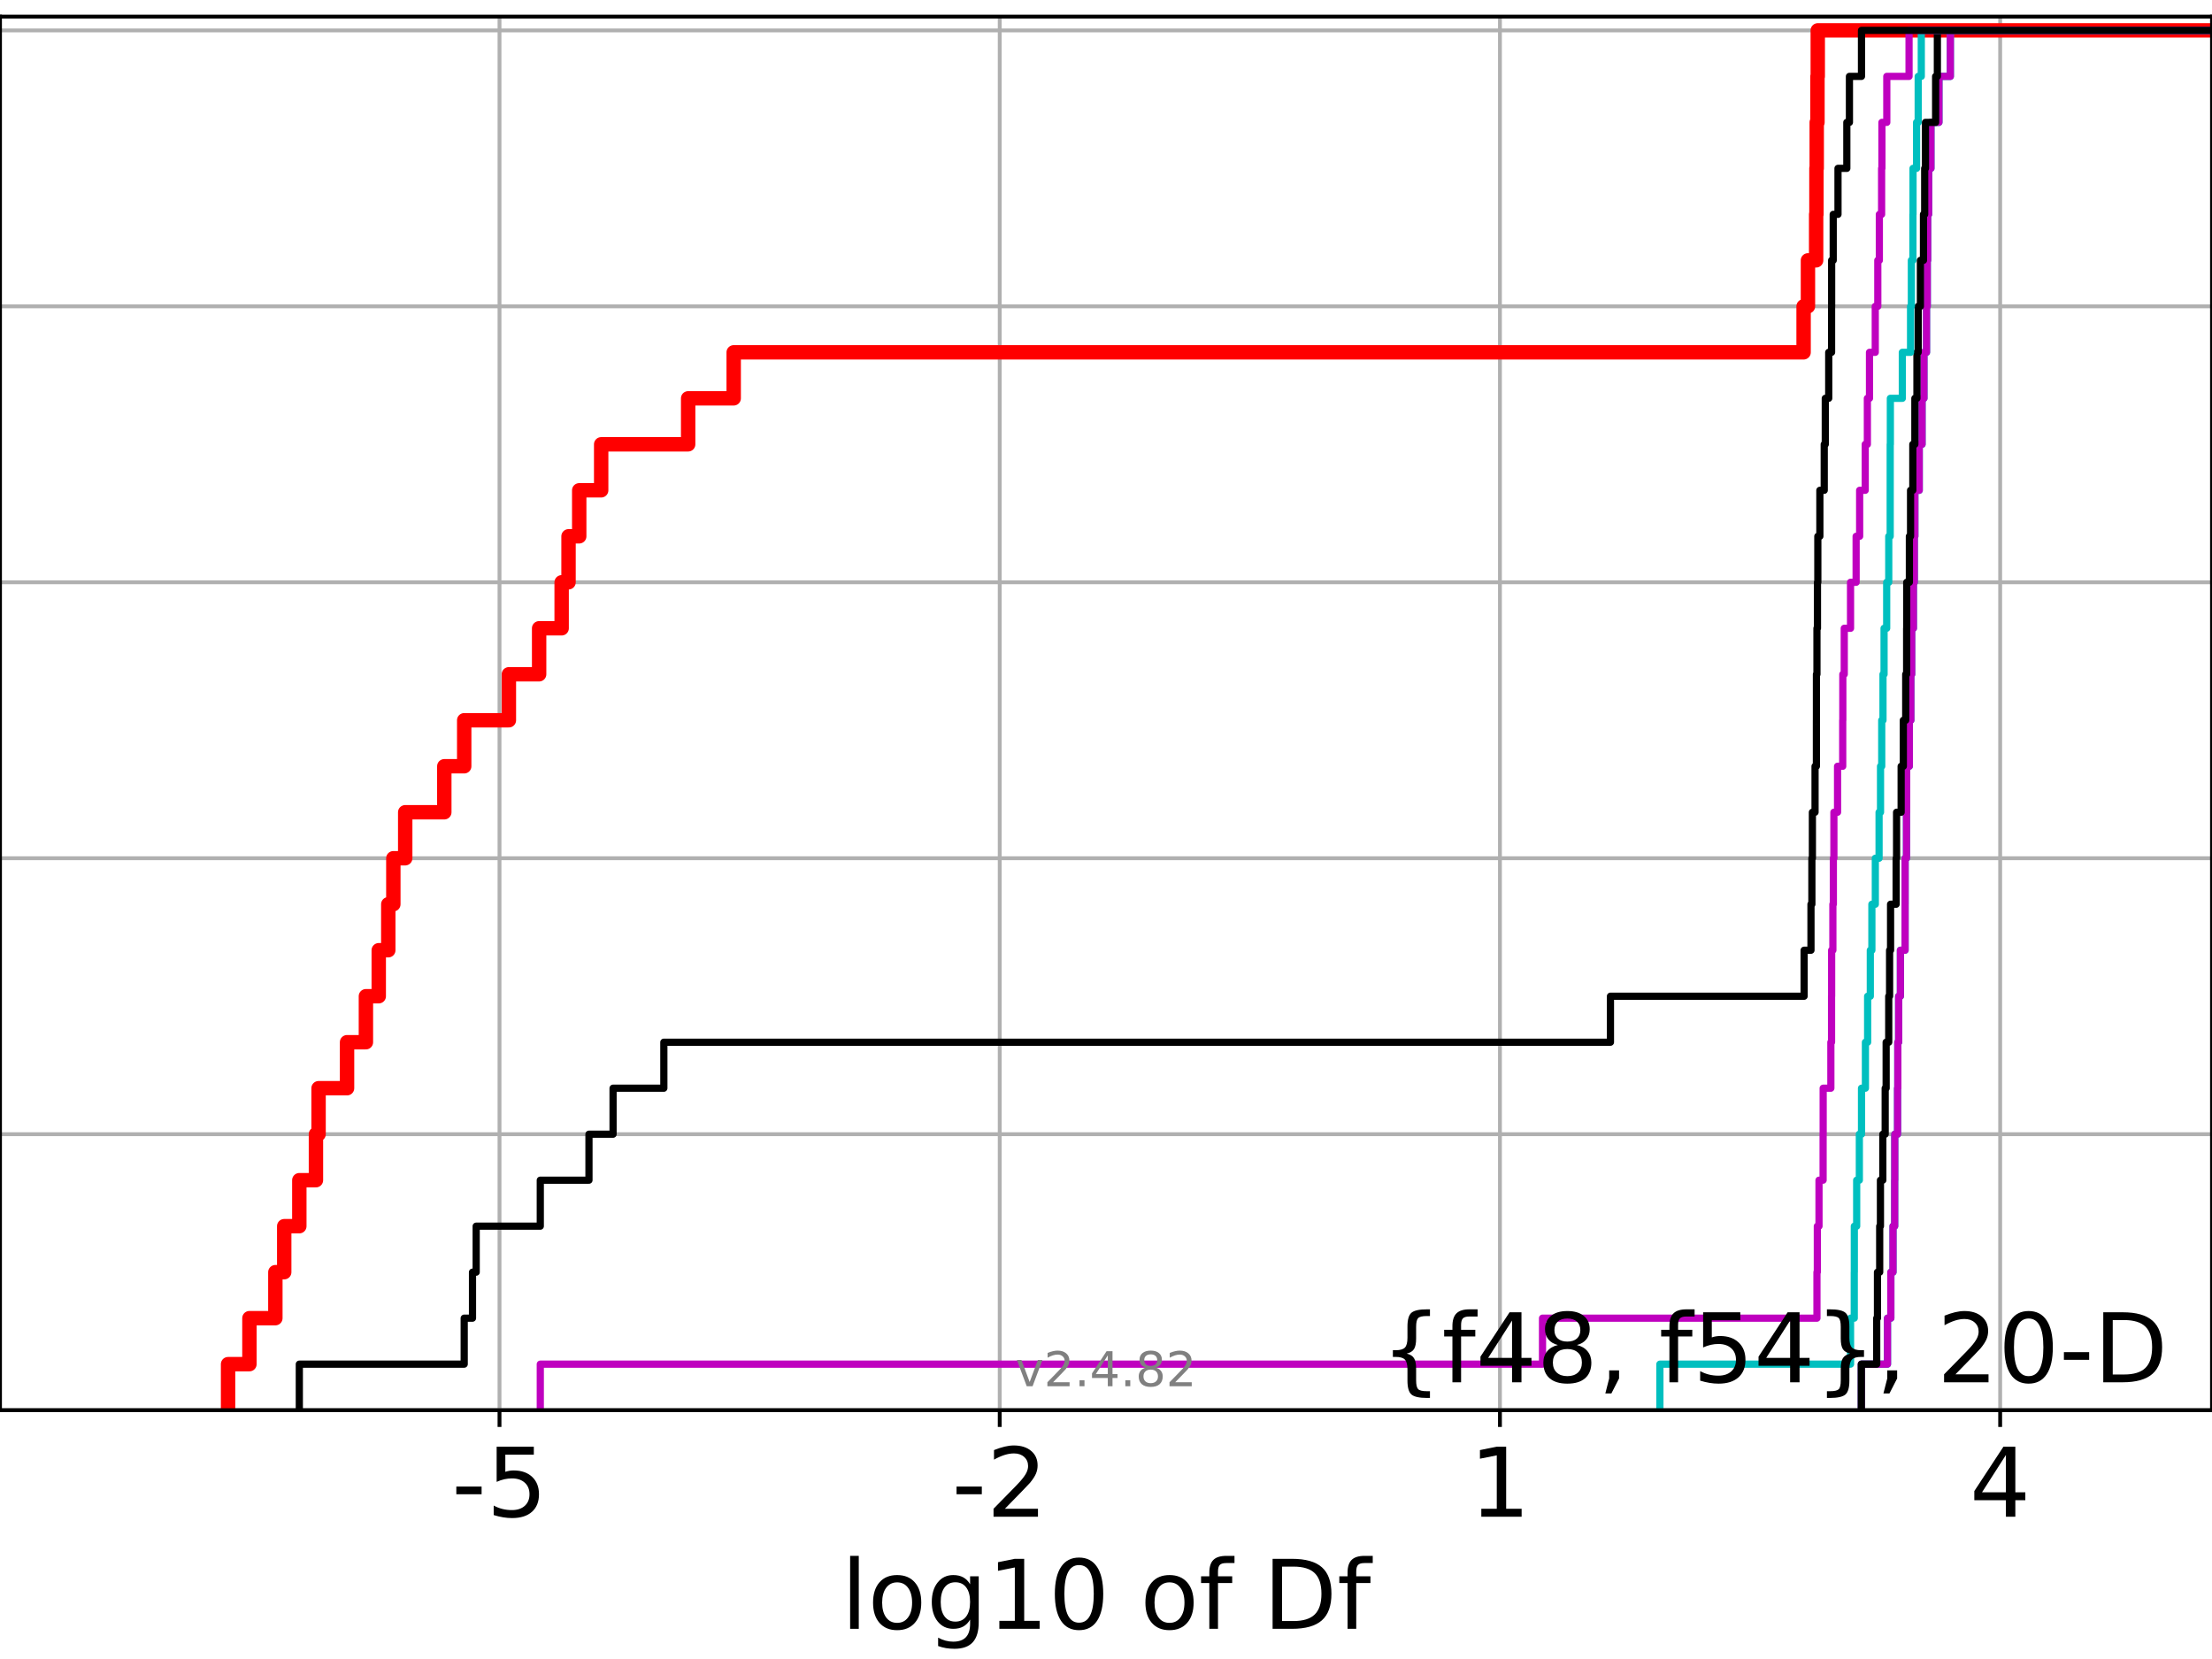 <?xml version="1.0" encoding="utf-8" standalone="no"?>
<!DOCTYPE svg PUBLIC "-//W3C//DTD SVG 1.1//EN"
  "http://www.w3.org/Graphics/SVG/1.1/DTD/svg11.dtd">
<!-- Created with matplotlib (https://matplotlib.org/) -->
<svg height="345.6pt" version="1.1" viewBox="0 0 460.8 345.6" width="460.8pt" xmlns="http://www.w3.org/2000/svg" xmlns:xlink="http://www.w3.org/1999/xlink">
 <defs>
  <style type="text/css">*{stroke-linecap:butt;stroke-linejoin:round;}</style>
 </defs>
 <g id="figure_1">
  <g id="patch_1">
   <path d="M 0 345.6 
L 460.8 345.6 
L 460.8 0 
L 0 0 
z
" style="fill:#ffffff;"/>
  </g>
  <g id="axes_1">
   <g id="patch_2">
    <path d="M 0 293.76 
L 460.8 293.76 
L 460.8 3.456 
L 0 3.456 
z
" style="fill:#ffffff;"/>
   </g>
   <g id="matplotlib.axis_1">
    <g id="xtick_1">
     <g id="line2d_1">
      <path clip-path="url(#pa01bdef23b)" d="M 104.055 293.76 
L 104.055 3.456 
" style="fill:none;stroke:#b0b0b0;stroke-linecap:square;stroke-width:0.8;"/>
     </g>
     <g id="line2d_2">
      <defs>
       <path d="M 0 0 
L 0 3.5 
" id="m5d504600c6" style="stroke:#000000;stroke-width:0.8;"/>
      </defs>
      <g>
       <use style="stroke:#000000;stroke-width:0.8;" x="104.055" xlink:href="#m5d504600c6" y="293.76"/>
      </g>
     </g>
     <g id="text_1">
      <!-- -5 -->
      <g transform="translate(94.085 315.957)scale(0.2 -0.2)">
       <defs>
        <path d="M 4.891 31.391 
L 31.203 31.391 
L 31.203 23.391 
L 4.891 23.391 
z
" id="DejaVuSans-45"/>
        <path d="M 10.797 72.906 
L 49.516 72.906 
L 49.516 64.594 
L 19.828 64.594 
L 19.828 46.734 
Q 21.969 47.469 24.109 47.828 
Q 26.266 48.188 28.422 48.188 
Q 40.625 48.188 47.75 41.5 
Q 54.891 34.812 54.891 23.391 
Q 54.891 11.625 47.562 5.094 
Q 40.234 -1.422 26.906 -1.422 
Q 22.312 -1.422 17.547 -0.641 
Q 12.797 0.141 7.719 1.703 
L 7.719 11.625 
Q 12.109 9.234 16.797 8.062 
Q 21.484 6.891 26.703 6.891 
Q 35.156 6.891 40.078 11.328 
Q 45.016 15.766 45.016 23.391 
Q 45.016 31 40.078 35.438 
Q 35.156 39.891 26.703 39.891 
Q 22.75 39.891 18.812 39.016 
Q 14.891 38.141 10.797 36.281 
z
" id="DejaVuSans-53"/>
       </defs>
       <use xlink:href="#DejaVuSans-45"/>
       <use x="36.084" xlink:href="#DejaVuSans-53"/>
      </g>
     </g>
    </g>
    <g id="xtick_2">
     <g id="line2d_3">
      <path clip-path="url(#pa01bdef23b)" d="M 208.261 293.76 
L 208.261 3.456 
" style="fill:none;stroke:#b0b0b0;stroke-linecap:square;stroke-width:0.8;"/>
     </g>
     <g id="line2d_4">
      <g>
       <use style="stroke:#000000;stroke-width:0.8;" x="208.261" xlink:href="#m5d504600c6" y="293.76"/>
      </g>
     </g>
     <g id="text_2">
      <!-- -2 -->
      <g transform="translate(198.29 315.957)scale(0.2 -0.2)">
       <defs>
        <path d="M 19.188 8.297 
L 53.609 8.297 
L 53.609 0 
L 7.328 0 
L 7.328 8.297 
Q 12.938 14.109 22.625 23.891 
Q 32.328 33.688 34.812 36.531 
Q 39.547 41.844 41.422 45.531 
Q 43.312 49.219 43.312 52.781 
Q 43.312 58.594 39.234 62.25 
Q 35.156 65.922 28.609 65.922 
Q 23.969 65.922 18.812 64.312 
Q 13.672 62.703 7.812 59.422 
L 7.812 69.391 
Q 13.766 71.781 18.938 73 
Q 24.125 74.219 28.422 74.219 
Q 39.75 74.219 46.484 68.547 
Q 53.219 62.891 53.219 53.422 
Q 53.219 48.922 51.531 44.891 
Q 49.859 40.875 45.406 35.406 
Q 44.188 33.984 37.641 27.219 
Q 31.109 20.453 19.188 8.297 
z
" id="DejaVuSans-50"/>
       </defs>
       <use xlink:href="#DejaVuSans-45"/>
       <use x="36.084" xlink:href="#DejaVuSans-50"/>
      </g>
     </g>
    </g>
    <g id="xtick_3">
     <g id="line2d_5">
      <path clip-path="url(#pa01bdef23b)" d="M 312.466 293.76 
L 312.466 3.456 
" style="fill:none;stroke:#b0b0b0;stroke-linecap:square;stroke-width:0.8;"/>
     </g>
     <g id="line2d_6">
      <g>
       <use style="stroke:#000000;stroke-width:0.8;" x="312.466" xlink:href="#m5d504600c6" y="293.76"/>
      </g>
     </g>
     <g id="text_3">
      <!-- 1 -->
      <g transform="translate(306.103 315.957)scale(0.2 -0.2)">
       <defs>
        <path d="M 12.406 8.297 
L 28.516 8.297 
L 28.516 63.922 
L 10.984 60.406 
L 10.984 69.391 
L 28.422 72.906 
L 38.281 72.906 
L 38.281 8.297 
L 54.391 8.297 
L 54.391 0 
L 12.406 0 
z
" id="DejaVuSans-49"/>
       </defs>
       <use xlink:href="#DejaVuSans-49"/>
      </g>
     </g>
    </g>
    <g id="xtick_4">
     <g id="line2d_7">
      <path clip-path="url(#pa01bdef23b)" d="M 416.671 293.76 
L 416.671 3.456 
" style="fill:none;stroke:#b0b0b0;stroke-linecap:square;stroke-width:0.8;"/>
     </g>
     <g id="line2d_8">
      <g>
       <use style="stroke:#000000;stroke-width:0.8;" x="416.671" xlink:href="#m5d504600c6" y="293.76"/>
      </g>
     </g>
     <g id="text_4">
      <!-- 4 -->
      <g transform="translate(410.309 315.957)scale(0.2 -0.2)">
       <defs>
        <path d="M 37.797 64.312 
L 12.891 25.391 
L 37.797 25.391 
z
M 35.203 72.906 
L 47.609 72.906 
L 47.609 25.391 
L 58.016 25.391 
L 58.016 17.188 
L 47.609 17.188 
L 47.609 0 
L 37.797 0 
L 37.797 17.188 
L 4.891 17.188 
L 4.891 26.703 
z
" id="DejaVuSans-52"/>
       </defs>
       <use xlink:href="#DejaVuSans-52"/>
      </g>
     </g>
    </g>
    <g id="text_5">
     <!-- log10 of Df -->
     <g transform="translate(175.214 339.313)scale(0.2 -0.2)">
      <defs>
       <path d="M 9.422 75.984 
L 18.406 75.984 
L 18.406 0 
L 9.422 0 
z
" id="DejaVuSans-108"/>
       <path d="M 30.609 48.391 
Q 23.391 48.391 19.188 42.75 
Q 14.984 37.109 14.984 27.297 
Q 14.984 17.484 19.156 11.844 
Q 23.344 6.203 30.609 6.203 
Q 37.797 6.203 41.984 11.859 
Q 46.188 17.531 46.188 27.297 
Q 46.188 37.016 41.984 42.703 
Q 37.797 48.391 30.609 48.391 
z
M 30.609 56 
Q 42.328 56 49.016 48.375 
Q 55.719 40.766 55.719 27.297 
Q 55.719 13.875 49.016 6.219 
Q 42.328 -1.422 30.609 -1.422 
Q 18.844 -1.422 12.172 6.219 
Q 5.516 13.875 5.516 27.297 
Q 5.516 40.766 12.172 48.375 
Q 18.844 56 30.609 56 
z
" id="DejaVuSans-111"/>
       <path d="M 45.406 27.984 
Q 45.406 37.75 41.375 43.109 
Q 37.359 48.484 30.078 48.484 
Q 22.859 48.484 18.828 43.109 
Q 14.797 37.75 14.797 27.984 
Q 14.797 18.266 18.828 12.891 
Q 22.859 7.516 30.078 7.516 
Q 37.359 7.516 41.375 12.891 
Q 45.406 18.266 45.406 27.984 
z
M 54.391 6.781 
Q 54.391 -7.172 48.188 -13.984 
Q 42 -20.797 29.203 -20.797 
Q 24.469 -20.797 20.266 -20.094 
Q 16.062 -19.391 12.109 -17.922 
L 12.109 -9.188 
Q 16.062 -11.328 19.922 -12.344 
Q 23.781 -13.375 27.781 -13.375 
Q 36.625 -13.375 41.016 -8.766 
Q 45.406 -4.156 45.406 5.172 
L 45.406 9.625 
Q 42.625 4.781 38.281 2.391 
Q 33.938 0 27.875 0 
Q 17.828 0 11.672 7.656 
Q 5.516 15.328 5.516 27.984 
Q 5.516 40.672 11.672 48.328 
Q 17.828 56 27.875 56 
Q 33.938 56 38.281 53.609 
Q 42.625 51.219 45.406 46.391 
L 45.406 54.688 
L 54.391 54.688 
z
" id="DejaVuSans-103"/>
       <path d="M 31.781 66.406 
Q 24.172 66.406 20.328 58.906 
Q 16.5 51.422 16.5 36.375 
Q 16.5 21.391 20.328 13.891 
Q 24.172 6.391 31.781 6.391 
Q 39.453 6.391 43.281 13.891 
Q 47.125 21.391 47.125 36.375 
Q 47.125 51.422 43.281 58.906 
Q 39.453 66.406 31.781 66.406 
z
M 31.781 74.219 
Q 44.047 74.219 50.516 64.516 
Q 56.984 54.828 56.984 36.375 
Q 56.984 17.969 50.516 8.266 
Q 44.047 -1.422 31.781 -1.422 
Q 19.531 -1.422 13.062 8.266 
Q 6.594 17.969 6.594 36.375 
Q 6.594 54.828 13.062 64.516 
Q 19.531 74.219 31.781 74.219 
z
" id="DejaVuSans-48"/>
       <path id="DejaVuSans-32"/>
       <path d="M 37.109 75.984 
L 37.109 68.5 
L 28.516 68.5 
Q 23.688 68.5 21.797 66.547 
Q 19.922 64.594 19.922 59.516 
L 19.922 54.688 
L 34.719 54.688 
L 34.719 47.703 
L 19.922 47.703 
L 19.922 0 
L 10.891 0 
L 10.891 47.703 
L 2.297 47.703 
L 2.297 54.688 
L 10.891 54.688 
L 10.891 58.5 
Q 10.891 67.625 15.141 71.797 
Q 19.391 75.984 28.609 75.984 
z
" id="DejaVuSans-102"/>
       <path d="M 19.672 64.797 
L 19.672 8.109 
L 31.594 8.109 
Q 46.688 8.109 53.688 14.938 
Q 60.688 21.781 60.688 36.531 
Q 60.688 51.172 53.688 57.984 
Q 46.688 64.797 31.594 64.797 
z
M 9.812 72.906 
L 30.078 72.906 
Q 51.266 72.906 61.172 64.094 
Q 71.094 55.281 71.094 36.531 
Q 71.094 17.672 61.125 8.828 
Q 51.172 0 30.078 0 
L 9.812 0 
z
" id="DejaVuSans-68"/>
      </defs>
      <use xlink:href="#DejaVuSans-108"/>
      <use x="27.783" xlink:href="#DejaVuSans-111"/>
      <use x="88.965" xlink:href="#DejaVuSans-103"/>
      <use x="152.441" xlink:href="#DejaVuSans-49"/>
      <use x="216.064" xlink:href="#DejaVuSans-48"/>
      <use x="279.688" xlink:href="#DejaVuSans-32"/>
      <use x="311.475" xlink:href="#DejaVuSans-111"/>
      <use x="372.656" xlink:href="#DejaVuSans-102"/>
      <use x="407.861" xlink:href="#DejaVuSans-32"/>
      <use x="439.648" xlink:href="#DejaVuSans-68"/>
      <use x="516.65" xlink:href="#DejaVuSans-102"/>
     </g>
    </g>
   </g>
   <g id="matplotlib.axis_2">
    <g id="ytick_1">
     <g id="line2d_9">
      <path clip-path="url(#pa01bdef23b)" d="M 0 293.76 
L 460.8 293.76 
" style="fill:none;stroke:#b0b0b0;stroke-linecap:square;stroke-width:0.8;"/>
     </g>
     <g id="line2d_10">
      <defs>
       <path d="M 0 0 
L -3.5 0 
" id="m46202b8e9d" style="stroke:#000000;stroke-width:0.8;"/>
      </defs>
      <g>
       <use style="stroke:#000000;stroke-width:0.8;" x="0" xlink:href="#m46202b8e9d" y="293.76"/>
      </g>
     </g>
    </g>
    <g id="ytick_2">
     <g id="line2d_11">
      <path clip-path="url(#pa01bdef23b)" d="M 0 236.274 
L 460.8 236.274 
" style="fill:none;stroke:#b0b0b0;stroke-linecap:square;stroke-width:0.8;"/>
     </g>
     <g id="line2d_12">
      <g>
       <use style="stroke:#000000;stroke-width:0.8;" x="0" xlink:href="#m46202b8e9d" y="236.274"/>
      </g>
     </g>
    </g>
    <g id="ytick_3">
     <g id="line2d_13">
      <path clip-path="url(#pa01bdef23b)" d="M 0 178.788 
L 460.8 178.788 
" style="fill:none;stroke:#b0b0b0;stroke-linecap:square;stroke-width:0.8;"/>
     </g>
     <g id="line2d_14">
      <g>
       <use style="stroke:#000000;stroke-width:0.8;" x="0" xlink:href="#m46202b8e9d" y="178.788"/>
      </g>
     </g>
    </g>
    <g id="ytick_4">
     <g id="line2d_15">
      <path clip-path="url(#pa01bdef23b)" d="M 0 121.302 
L 460.8 121.302 
" style="fill:none;stroke:#b0b0b0;stroke-linecap:square;stroke-width:0.8;"/>
     </g>
     <g id="line2d_16">
      <g>
       <use style="stroke:#000000;stroke-width:0.8;" x="0" xlink:href="#m46202b8e9d" y="121.302"/>
      </g>
     </g>
    </g>
    <g id="ytick_5">
     <g id="line2d_17">
      <path clip-path="url(#pa01bdef23b)" d="M 0 63.816 
L 460.8 63.816 
" style="fill:none;stroke:#b0b0b0;stroke-linecap:square;stroke-width:0.8;"/>
     </g>
     <g id="line2d_18">
      <g>
       <use style="stroke:#000000;stroke-width:0.8;" x="0" xlink:href="#m46202b8e9d" y="63.816"/>
      </g>
     </g>
    </g>
    <g id="ytick_6">
     <g id="line2d_19">
      <path clip-path="url(#pa01bdef23b)" d="M 0 6.33 
L 460.8 6.33 
" style="fill:none;stroke:#b0b0b0;stroke-linecap:square;stroke-width:0.8;"/>
     </g>
     <g id="line2d_20">
      <g>
       <use style="stroke:#000000;stroke-width:0.8;" x="0" xlink:href="#m46202b8e9d" y="6.33"/>
      </g>
     </g>
    </g>
   </g>
   <g id="line2d_21">
    <path clip-path="url(#pa01bdef23b)" d="M 47.51 293.76 
L 47.51 284.179 
L 51.96 284.179 
L 51.96 274.598 
L 57.363 274.598 
L 57.363 265.017 
L 59.208 265.017 
L 59.208 255.436 
L 62.354 255.436 
L 62.354 245.855 
L 65.817 245.855 
L 65.817 236.274 
L 66.365 236.274 
L 66.365 226.693 
L 72.297 226.693 
L 72.297 217.112 
L 76.225 217.112 
L 76.225 207.531 
L 78.9 207.531 
L 78.9 197.95 
L 80.887 197.95 
L 80.887 188.369 
L 81.94 188.369 
L 81.94 178.788 
L 84.413 178.788 
L 84.413 169.207 
L 92.557 169.207 
L 92.557 159.626 
L 96.702 159.626 
L 96.702 150.045 
L 106.01 150.045 
L 106.01 140.464 
L 112.31 140.464 
L 112.31 130.883 
L 117.001 130.883 
L 117.001 121.302 
L 118.436 121.302 
L 118.436 111.721 
L 120.662 111.721 
L 120.662 102.14 
L 125.236 102.14 
L 125.236 92.559 
L 143.355 92.559 
L 143.355 82.978 
L 152.842 82.978 
L 152.842 73.397 
L 375.722 73.397 
L 375.722 63.816 
L 376.629 63.816 
L 376.629 54.235 
L 378.334 54.235 
L 378.334 44.654 
L 378.396 44.654 
L 378.396 35.073 
L 378.457 35.073 
L 378.457 25.492 
L 378.611 25.492 
L 378.611 15.911 
L 378.672 15.911 
L 378.672 6.33 
L 378.672 6.33 
L 378.672 6.33 
L 460.8 6.33 
" style="fill:none;stroke:#ff0000;stroke-linecap:square;stroke-width:3;"/>
   </g>
   <g id="line2d_22">
    <path clip-path="url(#pa01bdef23b)" d="M 387.754 293.76 
L 387.754 284.179 
L 393.199 284.179 
L 393.199 274.598 
L 393.899 274.598 
L 393.899 265.017 
L 394.348 265.017 
L 394.348 255.436 
L 394.696 255.436 
L 394.696 245.855 
L 394.715 245.855 
L 394.715 236.274 
L 395.296 236.274 
L 395.296 226.693 
L 395.347 226.693 
L 395.347 217.112 
L 395.523 217.112 
L 395.523 207.531 
L 395.89 207.531 
L 395.89 197.95 
L 396.864 197.95 
L 396.864 188.369 
L 396.868 188.369 
L 396.868 178.788 
L 397.156 178.788 
L 397.156 169.207 
L 397.188 169.207 
L 397.188 159.626 
L 397.742 159.626 
L 397.742 150.045 
L 398.063 150.045 
L 398.063 140.464 
L 398.243 140.464 
L 398.243 130.883 
L 398.598 130.883 
L 398.598 121.302 
L 398.79 121.302 
L 398.79 111.721 
L 398.901 111.721 
L 398.901 102.14 
L 399.812 102.14 
L 399.812 92.559 
L 400.401 92.559 
L 400.401 82.978 
L 400.795 82.978 
L 400.795 73.397 
L 401.328 73.397 
L 401.328 63.816 
L 401.488 63.816 
L 401.488 54.235 
L 401.567 54.235 
L 401.567 44.654 
L 401.77 44.654 
L 401.77 35.073 
L 402.249 35.073 
L 402.249 25.492 
L 403.914 25.492 
L 403.914 15.911 
L 406.295 15.911 
L 406.295 6.33 
L 406.295 6.33 
L 406.295 6.33 
L 460.8 6.33 
" style="fill:none;stroke:#00bfbf;stroke-linecap:square;stroke-width:1.5;"/>
   </g>
   <g id="line2d_23">
    <path clip-path="url(#pa01bdef23b)" d="M 387.754 293.76 
L 387.754 284.179 
L 393.199 284.179 
L 393.199 274.598 
L 393.899 274.598 
L 393.899 265.017 
L 394.348 265.017 
L 394.348 255.436 
L 394.696 255.436 
L 394.696 245.855 
L 394.715 245.855 
L 394.715 236.274 
L 395.296 236.274 
L 395.296 226.693 
L 395.347 226.693 
L 395.347 217.112 
L 395.523 217.112 
L 395.523 207.531 
L 395.89 207.531 
L 395.89 197.95 
L 396.864 197.95 
L 396.864 188.369 
L 396.868 188.369 
L 396.868 178.788 
L 397.156 178.788 
L 397.156 169.207 
L 397.188 169.207 
L 397.188 159.626 
L 397.742 159.626 
L 397.742 150.045 
L 398.063 150.045 
L 398.063 140.464 
L 398.243 140.464 
L 398.243 130.883 
L 398.598 130.883 
L 398.598 121.302 
L 398.79 121.302 
L 398.79 111.721 
L 398.901 111.721 
L 398.901 102.14 
L 399.812 102.14 
L 399.812 92.559 
L 400.401 92.559 
L 400.401 82.978 
L 400.795 82.978 
L 400.795 73.397 
L 401.328 73.397 
L 401.328 63.816 
L 401.488 63.816 
L 401.488 54.235 
L 401.567 54.235 
L 401.567 44.654 
L 401.77 44.654 
L 401.77 35.073 
L 402.249 35.073 
L 402.249 25.492 
L 403.914 25.492 
L 403.914 15.911 
L 406.295 15.911 
L 406.295 6.33 
L 406.295 6.33 
L 406.295 6.33 
L 460.8 6.33 
" style="fill:none;stroke:#bf00bf;stroke-linecap:square;stroke-width:1.5;"/>
   </g>
   <g id="line2d_24">
    <path clip-path="url(#pa01bdef23b)" d="M 387.754 293.76 
L 387.754 284.179 
L 390.955 284.179 
L 390.955 274.598 
L 391.111 274.598 
L 391.111 265.017 
L 391.575 265.017 
L 391.575 255.436 
L 391.731 255.436 
L 391.731 245.855 
L 392.225 245.855 
L 392.225 236.274 
L 392.719 236.274 
L 392.719 226.693 
L 392.92 226.693 
L 392.92 217.112 
L 393.456 217.112 
L 393.456 207.531 
L 393.636 207.531 
L 393.636 197.95 
L 393.84 197.95 
L 393.84 188.369 
L 395 188.369 
L 395 178.788 
L 395.092 178.788 
L 395.092 169.207 
L 396.043 169.207 
L 396.043 159.626 
L 396.499 159.626 
L 396.499 150.045 
L 396.995 150.045 
L 396.995 140.464 
L 397.188 140.464 
L 397.188 130.883 
L 397.204 130.883 
L 397.204 121.302 
L 397.759 121.302 
L 397.759 111.721 
L 398.004 111.721 
L 398.004 102.14 
L 398.474 102.14 
L 398.474 92.559 
L 398.901 92.559 
L 398.901 82.978 
L 399.332 82.978 
L 399.332 73.397 
L 399.596 73.397 
L 399.596 63.816 
L 400.053 63.816 
L 400.053 54.235 
L 400.694 54.235 
L 400.694 44.654 
L 400.947 44.654 
L 400.947 35.073 
L 401.112 35.073 
L 401.112 25.492 
L 403.226 25.492 
L 403.226 15.911 
L 403.589 15.911 
L 403.589 6.33 
L 403.589 6.33 
L 403.589 6.33 
L 460.8 6.33 
" style="fill:none;stroke:#000000;stroke-linecap:square;stroke-width:1.5;"/>
   </g>
   <g id="line2d_25">
    <path clip-path="url(#pa01bdef23b)" d="M 345.784 293.76 
L 345.784 284.179 
L 385.503 284.179 
L 385.503 274.598 
L 386.277 274.598 
L 386.277 265.017 
L 386.29 265.017 
L 386.29 255.436 
L 386.78 255.436 
L 386.78 245.855 
L 387.336 245.855 
L 387.336 236.274 
L 387.788 236.274 
L 387.788 226.693 
L 388.602 226.693 
L 388.602 217.112 
L 389.063 217.112 
L 389.063 207.531 
L 389.622 207.531 
L 389.622 197.95 
L 389.947 197.95 
L 389.947 188.369 
L 390.664 188.369 
L 390.664 178.788 
L 391.445 178.788 
L 391.445 169.207 
L 391.748 169.207 
L 391.748 159.626 
L 391.998 159.626 
L 391.998 150.045 
L 392.261 150.045 
L 392.261 140.464 
L 392.486 140.464 
L 392.486 130.883 
L 393.031 130.883 
L 393.031 121.302 
L 393.461 121.302 
L 393.461 111.721 
L 393.762 111.721 
L 393.762 102.14 
L 393.764 102.14 
L 393.764 92.559 
L 393.795 92.559 
L 393.795 82.978 
L 396.29 82.978 
L 396.29 73.397 
L 398.004 73.397 
L 398.004 63.816 
L 398.173 63.816 
L 398.173 54.235 
L 398.495 54.235 
L 398.495 44.654 
L 398.519 44.654 
L 398.519 35.073 
L 399.255 35.073 
L 399.255 25.492 
L 399.596 25.492 
L 399.596 15.911 
L 400.24 15.911 
L 400.24 6.33 
L 400.24 6.33 
L 400.24 6.33 
L 460.8 6.33 
" style="fill:none;stroke:#00bfbf;stroke-linecap:square;stroke-width:1.5;"/>
   </g>
   <g id="line2d_26">
    <path clip-path="url(#pa01bdef23b)" d="M 112.552 293.76 
L 112.552 284.179 
L 321.335 284.179 
L 321.335 274.598 
L 378.505 274.598 
L 378.505 265.017 
L 378.583 265.017 
L 378.583 255.436 
L 378.932 255.436 
L 378.932 245.855 
L 379.787 245.855 
L 379.787 236.274 
L 379.8 236.274 
L 379.8 226.693 
L 381.402 226.693 
L 381.402 217.112 
L 381.547 217.112 
L 381.547 207.531 
L 381.565 207.531 
L 381.565 197.95 
L 381.822 197.95 
L 381.822 188.369 
L 381.922 188.369 
L 381.922 178.788 
L 382.035 178.788 
L 382.035 169.207 
L 382.796 169.207 
L 382.796 159.626 
L 383.871 159.626 
L 383.871 150.045 
L 383.894 150.045 
L 383.894 140.464 
L 384.192 140.464 
L 384.192 130.883 
L 385.5 130.883 
L 385.5 121.302 
L 386.664 121.302 
L 386.664 111.721 
L 387.398 111.721 
L 387.398 102.14 
L 388.561 102.14 
L 388.561 92.559 
L 389.006 92.559 
L 389.006 82.978 
L 389.45 82.978 
L 389.45 73.397 
L 390.651 73.397 
L 390.651 63.816 
L 391.18 63.816 
L 391.18 54.235 
L 391.503 54.235 
L 391.503 44.654 
L 391.974 44.654 
L 391.974 35.073 
L 392.039 35.073 
L 392.039 25.492 
L 393.055 25.492 
L 393.055 15.911 
L 397.69 15.911 
L 397.69 6.33 
L 397.69 6.33 
L 397.69 6.33 
L 460.8 6.33 
" style="fill:none;stroke:#bf00bf;stroke-linecap:square;stroke-width:1.5;"/>
   </g>
   <g id="line2d_27">
    <path clip-path="url(#pa01bdef23b)" d="M 62.354 293.76 
L 62.354 284.179 
L 96.702 284.179 
L 96.702 274.598 
L 98.43 274.598 
L 98.43 265.017 
L 99.198 265.017 
L 99.198 255.436 
L 112.552 255.436 
L 112.552 245.855 
L 122.693 245.855 
L 122.693 236.274 
L 127.713 236.274 
L 127.713 226.693 
L 138.292 226.693 
L 138.292 217.112 
L 335.486 217.112 
L 335.486 207.531 
L 375.831 207.531 
L 375.831 197.95 
L 377.259 197.95 
L 377.259 188.369 
L 377.448 188.369 
L 377.448 178.788 
L 377.555 178.788 
L 377.555 169.207 
L 378.107 169.207 
L 378.107 159.626 
L 378.39 159.626 
L 378.39 150.045 
L 378.396 150.045 
L 378.396 140.464 
L 378.505 140.464 
L 378.505 130.883 
L 378.611 130.883 
L 378.611 121.302 
L 378.687 121.302 
L 378.687 111.721 
L 379.11 111.721 
L 379.11 102.14 
L 380.022 102.14 
L 380.022 92.559 
L 380.241 92.559 
L 380.241 82.978 
L 380.956 82.978 
L 380.956 73.397 
L 381.552 73.397 
L 381.552 63.816 
L 381.565 63.816 
L 381.565 54.235 
L 381.892 54.235 
L 381.892 44.654 
L 382.887 44.654 
L 382.887 35.073 
L 384.728 35.073 
L 384.728 25.492 
L 385.271 25.492 
L 385.271 15.911 
L 387.782 15.911 
L 387.782 6.33 
L 387.782 6.33 
L 387.782 6.33 
L 460.8 6.33 
" style="fill:none;stroke:#000000;stroke-linecap:square;stroke-width:1.5;"/>
   </g>
   <g id="patch_3">
    <path d="M 0 293.76 
L 0 3.456 
" style="fill:none;stroke:#000000;stroke-linecap:square;stroke-linejoin:miter;stroke-width:0.8;"/>
   </g>
   <g id="patch_4">
    <path d="M 460.8 293.76 
L 460.8 3.456 
" style="fill:none;stroke:#000000;stroke-linecap:square;stroke-linejoin:miter;stroke-width:0.8;"/>
   </g>
   <g id="patch_5">
    <path d="M 0 293.76 
L 460.8 293.76 
" style="fill:none;stroke:#000000;stroke-linecap:square;stroke-linejoin:miter;stroke-width:0.8;"/>
   </g>
   <g id="patch_6">
    <path d="M 0 3.456 
L 460.8 3.456 
" style="fill:none;stroke:#000000;stroke-linecap:square;stroke-linejoin:miter;stroke-width:0.8;"/>
   </g>
   <g id="text_6">
    <!-- {f48, f54}, 20-D -->
    <g transform="translate(287.662 287.954)scale(0.2 -0.2)">
     <defs>
      <path d="M 51.125 -9.281 
L 51.125 -16.312 
L 48.094 -16.312 
Q 35.938 -16.312 31.812 -12.688 
Q 27.688 -9.078 27.688 1.703 
L 27.688 13.375 
Q 27.688 20.75 25.047 23.578 
Q 22.406 26.422 15.484 26.422 
L 12.5 26.422 
L 12.5 33.406 
L 15.484 33.406 
Q 22.469 33.406 25.078 36.203 
Q 27.688 39.016 27.688 46.297 
L 27.688 58.016 
Q 27.688 68.797 31.812 72.391 
Q 35.938 75.984 48.094 75.984 
L 51.125 75.984 
L 51.125 69 
L 47.797 69 
Q 40.922 69 38.812 66.844 
Q 36.719 64.703 36.719 57.812 
L 36.719 45.703 
Q 36.719 38.031 34.5 34.562 
Q 32.281 31.109 26.906 29.891 
Q 32.328 28.562 34.516 25.094 
Q 36.719 21.625 36.719 14.016 
L 36.719 1.906 
Q 36.719 -4.984 38.812 -7.125 
Q 40.922 -9.281 47.797 -9.281 
z
" id="DejaVuSans-123"/>
      <path d="M 31.781 34.625 
Q 24.75 34.625 20.719 30.859 
Q 16.703 27.094 16.703 20.516 
Q 16.703 13.922 20.719 10.156 
Q 24.75 6.391 31.781 6.391 
Q 38.812 6.391 42.859 10.172 
Q 46.922 13.969 46.922 20.516 
Q 46.922 27.094 42.891 30.859 
Q 38.875 34.625 31.781 34.625 
z
M 21.922 38.812 
Q 15.578 40.375 12.031 44.719 
Q 8.5 49.078 8.5 55.328 
Q 8.5 64.062 14.719 69.141 
Q 20.953 74.219 31.781 74.219 
Q 42.672 74.219 48.875 69.141 
Q 55.078 64.062 55.078 55.328 
Q 55.078 49.078 51.531 44.719 
Q 48 40.375 41.703 38.812 
Q 48.828 37.156 52.797 32.312 
Q 56.781 27.484 56.781 20.516 
Q 56.781 9.906 50.312 4.234 
Q 43.844 -1.422 31.781 -1.422 
Q 19.734 -1.422 13.25 4.234 
Q 6.781 9.906 6.781 20.516 
Q 6.781 27.484 10.781 32.312 
Q 14.797 37.156 21.922 38.812 
z
M 18.312 54.391 
Q 18.312 48.734 21.844 45.562 
Q 25.391 42.391 31.781 42.391 
Q 38.141 42.391 41.719 45.562 
Q 45.312 48.734 45.312 54.391 
Q 45.312 60.062 41.719 63.234 
Q 38.141 66.406 31.781 66.406 
Q 25.391 66.406 21.844 63.234 
Q 18.312 60.062 18.312 54.391 
z
" id="DejaVuSans-56"/>
      <path d="M 11.719 12.406 
L 22.016 12.406 
L 22.016 4 
L 14.016 -11.625 
L 7.719 -11.625 
L 11.719 4 
z
" id="DejaVuSans-44"/>
      <path d="M 12.5 -9.281 
L 15.922 -9.281 
Q 22.75 -9.281 24.828 -7.172 
Q 26.906 -5.078 26.906 1.906 
L 26.906 14.016 
Q 26.906 21.625 29.094 25.094 
Q 31.297 28.562 36.719 29.891 
Q 31.297 31.109 29.094 34.562 
Q 26.906 38.031 26.906 45.703 
L 26.906 57.812 
Q 26.906 64.75 24.828 66.875 
Q 22.75 69 15.922 69 
L 12.5 69 
L 12.5 75.984 
L 15.578 75.984 
Q 27.734 75.984 31.812 72.391 
Q 35.891 68.797 35.891 58.016 
L 35.891 46.297 
Q 35.891 39.016 38.516 36.203 
Q 41.156 33.406 48.094 33.406 
L 51.125 33.406 
L 51.125 26.422 
L 48.094 26.422 
Q 41.156 26.422 38.516 23.578 
Q 35.891 20.75 35.891 13.375 
L 35.891 1.703 
Q 35.891 -9.078 31.812 -12.688 
Q 27.734 -16.312 15.578 -16.312 
L 12.5 -16.312 
z
" id="DejaVuSans-125"/>
     </defs>
     <use xlink:href="#DejaVuSans-123"/>
     <use x="63.623" xlink:href="#DejaVuSans-102"/>
     <use x="98.828" xlink:href="#DejaVuSans-52"/>
     <use x="162.451" xlink:href="#DejaVuSans-56"/>
     <use x="226.074" xlink:href="#DejaVuSans-44"/>
     <use x="257.861" xlink:href="#DejaVuSans-32"/>
     <use x="289.648" xlink:href="#DejaVuSans-102"/>
     <use x="324.854" xlink:href="#DejaVuSans-53"/>
     <use x="388.477" xlink:href="#DejaVuSans-52"/>
     <use x="452.1" xlink:href="#DejaVuSans-125"/>
     <use x="515.723" xlink:href="#DejaVuSans-44"/>
     <use x="547.51" xlink:href="#DejaVuSans-32"/>
     <use x="579.297" xlink:href="#DejaVuSans-50"/>
     <use x="642.92" xlink:href="#DejaVuSans-48"/>
     <use x="706.543" xlink:href="#DejaVuSans-45"/>
     <use x="742.627" xlink:href="#DejaVuSans-68"/>
    </g>
   </g>
   <g id="text_7">
    <!-- v2.4.82 -->
    <g style="fill:#808080;" transform="translate(211.537 288.777)scale(0.1 -0.1)">
     <defs>
      <path d="M 2.984 54.688 
L 12.5 54.688 
L 29.594 8.797 
L 46.688 54.688 
L 56.203 54.688 
L 35.688 0 
L 23.484 0 
z
" id="DejaVuSans-118"/>
      <path d="M 10.688 12.406 
L 21 12.406 
L 21 0 
L 10.688 0 
z
" id="DejaVuSans-46"/>
     </defs>
     <use xlink:href="#DejaVuSans-118"/>
     <use x="59.18" xlink:href="#DejaVuSans-50"/>
     <use x="122.803" xlink:href="#DejaVuSans-46"/>
     <use x="154.59" xlink:href="#DejaVuSans-52"/>
     <use x="218.213" xlink:href="#DejaVuSans-46"/>
     <use x="250" xlink:href="#DejaVuSans-56"/>
     <use x="313.623" xlink:href="#DejaVuSans-50"/>
    </g>
   </g>
  </g>
 </g>
 <defs>
  <clipPath id="pa01bdef23b">
   <rect height="290.304" width="460.8" x="0" y="3.456"/>
  </clipPath>
 </defs>
</svg>
